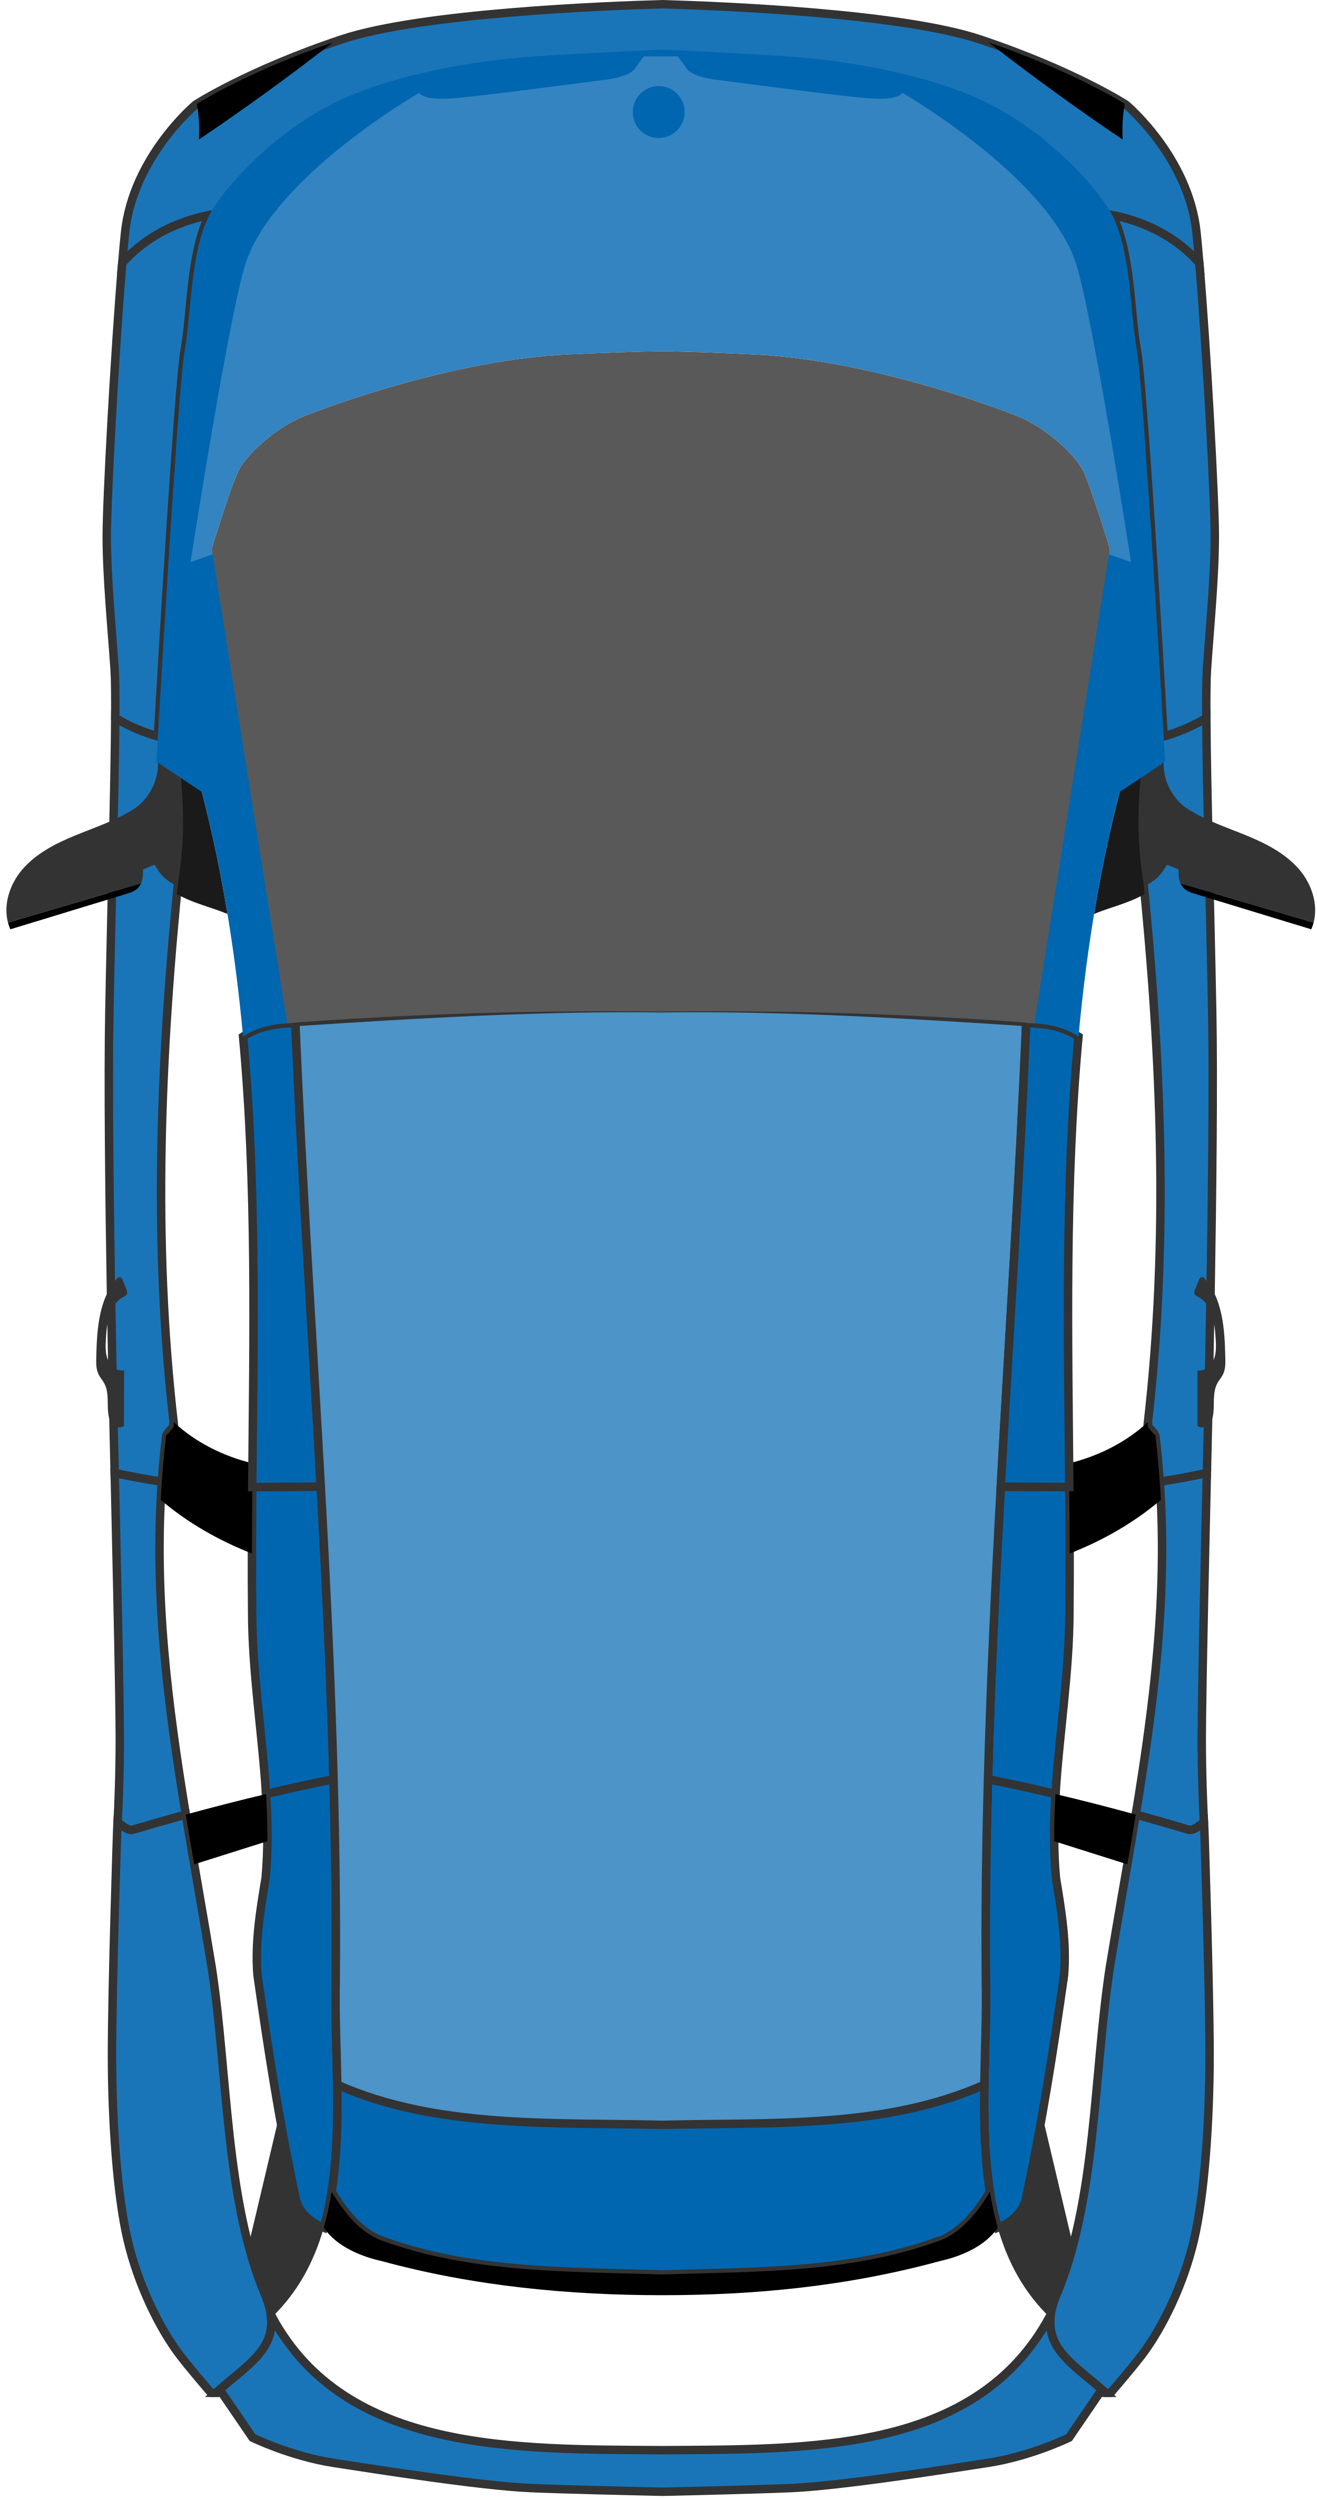 <?xml version="1.0" encoding="UTF-8"?>
<svg width="156px" height="296px" viewBox="0 0 156 296" version="1.1" xmlns="http://www.w3.org/2000/svg" xmlns:xlink="http://www.w3.org/1999/xlink">
    <!-- Generator: Sketch 46.2 (44496) - http://www.bohemiancoding.com/sketch -->
    <title>car2</title>
    <desc>Created with Sketch.</desc>
    <defs>
        <path d="M0.08,36.119 C0.08,45.182 0.522,54.254 1.564,63.38 C4.125,65.772 7.461,67.436 10.905,68.27 C11.11,46.594 11.51,24.768 7.947,3.217 C5.962,2.404 3.823,1.95 1.957,0.858 C0.821,12.663 0.08,24.384 0.08,36.119 L0.08,36.119 L0.08,36.119 Z" id="path-1"></path>
    </defs>
    <g id="Page-1" stroke="none" stroke-width="1" fill="none" fill-rule="evenodd">
        <g id="car2">
            <path d="M141.729,27.559 C140.8,18.583 133.372,12.392 133.372,12.392 C133.372,12.392 127.182,8.369 116.039,4.655 C106.644,1.523 85.01,0.686 78.457,0.5 C71.904,0.686 49.896,1.523 40.501,4.655 C29.358,8.369 23.168,12.392 23.168,12.392 C23.168,12.392 15.74,18.583 14.811,27.559 C14.704,28.596 14.592,29.808 14.479,31.146 C17.256,28 21.149,26.069 25.394,25.361 C43.304,22.506 60.955,23.449 78.457,23.044 C95.958,23.449 113.236,22.506 131.146,25.361 C135.391,26.069 139.284,28 142.061,31.146 C141.948,29.808 141.836,28.596 141.729,27.559" id="Fill-116" fill="#1A75B8"></path>
            <path d="M141.729,27.559 C140.8,18.583 133.372,12.392 133.372,12.392 C133.372,12.392 127.182,8.369 116.039,4.655 C106.644,1.523 85.01,0.686 78.457,0.5 C71.904,0.686 49.896,1.523 40.501,4.655 C29.358,8.369 23.168,12.392 23.168,12.392 C23.168,12.392 15.74,18.583 14.811,27.559 C14.704,28.596 14.592,29.808 14.479,31.146 C17.256,28 21.149,26.069 25.394,25.361 C43.304,22.506 60.955,23.449 78.457,23.044 C95.958,23.449 113.236,22.506 131.146,25.361 C135.391,26.069 139.284,28 142.061,31.146 C141.948,29.808 141.836,28.596 141.729,27.559 Z" id="Stroke-117" stroke="#333333"></path>
            <path d="M20.603,168.839 C20.444,168.096 20.604,168.74 20.604,168.74 C18.05,146.706 19.008,124.992 21.243,102.958 C21.889,97.793 21.518,92.772 21.013,87.799 C18.436,87.238 15.951,86.404 13.652,85.01 C13.6,93.188 13.188,107.377 12.954,119.795 C12.644,136.199 13.573,173.96 13.573,173.96 C13.573,173.96 13.577,174.134 13.585,174.452 C13.689,174.474 13.793,174.488 13.898,174.488 C15.655,174.864 17.412,175.189 19.168,175.447 C19.287,173.752 19.442,172.05 19.646,170.336 C19.646,169.698 20.126,169.422 20.603,168.839" id="Fill-119" fill="#1A75B8"></path>
            <path d="M20.603,168.839 C20.444,168.096 20.604,168.74 20.604,168.74 C18.05,146.706 19.008,124.992 21.243,102.958 C21.889,97.793 21.518,92.772 21.013,87.799 C18.436,87.238 15.951,86.404 13.652,85.01 C13.6,93.188 13.188,107.377 12.954,119.795 C12.644,136.199 13.573,173.96 13.573,173.96 C13.573,173.96 13.577,174.134 13.585,174.452 C13.689,174.474 13.793,174.488 13.898,174.488 C15.655,174.864 17.412,175.189 19.168,175.447 C19.287,173.752 19.442,172.05 19.646,170.336 C19.646,169.698 20.126,169.422 20.603,168.839 Z" id="Stroke-120" stroke="#333333"></path>
            <path d="M18.7,87.202 C19.279,77.221 21.165,45.376 21.882,41.434 C22.679,37.049 22.543,29.865 24.794,25.473 C20.784,26.257 17.124,28.149 14.479,31.146 C13.613,41.387 12.644,59.083 12.644,63.463 C12.644,68.415 13.263,74.605 13.573,79.248 C13.648,80.376 13.668,82.384 13.652,85.01 C15.254,85.982 16.949,86.677 18.7,87.202" id="Fill-121" fill="#1A75B8"></path>
            <path d="M18.7,87.202 C19.279,77.221 21.165,45.376 21.882,41.434 C22.679,37.049 22.543,29.865 24.794,25.473 C20.784,26.257 17.124,28.149 14.479,31.146 C13.613,41.387 12.644,59.083 12.644,63.463 C12.644,68.415 13.263,74.605 13.573,79.248 C13.648,80.376 13.668,82.384 13.652,85.01 C15.254,85.982 16.949,86.677 18.7,87.202 Z" id="Stroke-122" stroke="#333333"></path>
            <path d="M22.84,89.866 C22.665,89.268 22.514,88.669 22.373,88.068 C21.917,87.985 21.463,87.897 21.013,87.799 C21.518,92.772 21.889,97.793 21.243,102.958 C21.145,103.925 21.05,104.892 20.957,105.858 C22.823,106.95 24.962,107.404 26.947,108.217 C25.932,102.074 24.596,95.954 22.84,89.866" id="Fill-123" fill="#1A1A1A"></path>
            <g id="Group-126" transform="translate(19, 105)">
                <mask id="mask-2" fill="white">
                    <use xlink:href="#path-1"></use>
                </mask>
                <g id="Clip-125"></g>
                <path d="M7.947,3.217 C5.962,2.404 3.823,1.95 1.957,0.858 C-0.057,21.779 -0.828,42.437 1.564,63.38 C4.125,65.772 7.461,67.436 10.905,68.27 C11.11,46.594 11.51,24.768 7.947,3.217" id="Fill-124" mask="url(#mask-2)"></path>
            </g>
            <path d="M19.168,175.447 C17.412,175.189 15.655,174.864 13.898,174.488 C13.793,174.488 13.689,174.474 13.585,174.452 C13.669,178.051 14.192,200.437 14.192,205.84 C14.192,210.217 14.021,214.077 13.933,215.767 C14.612,216.286 15.213,216.839 15.814,216.639 C17.879,216.025 19.945,215.434 22.01,214.866 C19.852,201.724 18.23,188.854 19.168,175.447" id="Fill-127" fill="#1A75B8"></path>
            <path d="M19.168,175.447 C17.412,175.189 15.655,174.864 13.898,174.488 C13.793,174.488 13.689,174.474 13.585,174.452 C13.669,178.051 14.192,200.437 14.192,205.84 C14.192,210.217 14.021,214.077 13.933,215.767 C14.612,216.286 15.213,216.839 15.814,216.639 C17.879,216.025 19.945,215.434 22.01,214.866 C19.852,201.724 18.23,188.854 19.168,175.447 Z" id="Stroke-128" stroke="#333333"></path>
            <path d="M37.996,176.034 C35.291,176.058 32.586,176.071 29.88,176.078 C29.84,180.987 29.818,185.887 29.865,190.773 C29.865,197.994 31.064,205.215 31.511,212.435 C34.176,211.805 36.842,211.218 39.511,210.683 C39.196,199.122 38.637,187.579 37.996,176.034" id="Fill-129" fill="#0066B0"></path>
            <path d="M37.996,176.034 C35.291,176.058 32.586,176.071 29.88,176.078 C29.84,180.987 29.818,185.887 29.865,190.773 C29.865,197.994 31.064,205.215 31.511,212.435 C34.176,211.805 36.842,211.218 39.511,210.683 C39.196,199.122 38.637,187.579 37.996,176.034 Z" id="Stroke-130" stroke="#333333"></path>
            <path d="M22.01,214.866 C25.176,213.996 28.342,213.185 31.511,212.435 C31.064,205.215 29.865,197.994 29.865,190.773 C29.843,188.502 29.837,186.228 29.84,183.951 C25.958,182.434 22.224,180.317 19.042,177.603 C18.409,190.237 19.968,202.43 22.01,214.866" id="Fill-131"></path>
            <path d="M20.564,168.38 C20.578,168.5 20.59,168.62 20.604,168.74 C20.604,168.74 20.603,168.839 20.444,169.104 C19.806,170.062 19.646,169.698 19.646,170.336 C19.442,172.05 19.287,173.752 19.168,175.447 C19.118,176.167 19.078,176.885 19.042,177.603 C22.224,180.317 25.958,182.434 29.84,183.951 C29.843,181.33 29.858,178.705 29.88,176.078 C29.888,175.142 29.897,174.206 29.905,173.27 C26.461,172.436 23.125,170.772 20.564,168.38" id="Fill-133" fill="#000000"></path>
            <path d="M31.461,271.883 C26.671,260.706 26.991,245.378 25.075,232.925 C24.069,226.799 22.985,220.805 22.01,214.866 C19.945,215.434 17.879,216.025 15.814,216.639 C15.213,216.839 14.612,216.286 13.933,215.767 C13.903,216.348 13.882,216.673 13.882,216.673 C13.882,216.673 13.263,235.244 13.263,243.292 C13.263,251.339 13.882,260.006 15.12,265.268 C16.359,270.529 18.867,275.675 21.311,278.886 C22.521,280.476 24.985,283.329 24.985,283.329 L25.587,283.329 C29.722,279.624 33.798,277.725 31.461,271.883" id="Fill-134" fill="#1A75B8"></path>
            <path d="M31.461,271.883 C26.671,260.706 26.991,245.378 25.075,232.925 C24.069,226.799 22.985,220.805 22.01,214.866 C19.945,215.434 17.879,216.025 15.814,216.639 C15.213,216.839 14.612,216.286 13.933,215.767 C13.903,216.348 13.882,216.673 13.882,216.673 C13.882,216.673 13.263,235.244 13.263,243.292 C13.263,251.339 13.882,260.006 15.12,265.268 C16.359,270.529 18.867,275.675 21.311,278.886 C22.521,280.476 24.985,283.329 24.985,283.329 L25.587,283.329 C29.722,279.624 33.798,277.725 31.461,271.883 Z" id="Stroke-135" stroke="#333333"></path>
            <path d="M31.461,222.387 C30.823,226.219 30.184,230.051 30.503,233.883 C31.781,242.824 33.058,251.126 34.974,260.068 C35.218,261.776 36.582,263.109 38.352,263.786 C40.978,254.63 39.555,243.692 39.764,234.521 C39.831,226.563 39.728,218.619 39.511,210.683 C36.842,211.218 34.176,211.805 31.511,212.435 C31.716,215.752 31.763,219.07 31.461,222.387" id="Fill-136" fill="#0066B0"></path>
            <path d="M31.461,222.387 C30.823,226.219 30.184,230.051 30.503,233.883 C31.781,242.824 33.058,251.126 34.974,260.068 C35.218,261.776 36.582,263.109 38.352,263.786 C40.978,254.63 39.555,243.692 39.764,234.521 C39.831,226.563 39.728,218.619 39.511,210.683 C36.842,211.218 34.176,211.805 31.511,212.435 C31.716,215.752 31.763,219.07 31.461,222.387 Z" id="Stroke-137" stroke="#333333"></path>
            <path d="M31.511,212.435 C28.342,213.185 25.176,213.996 22.01,214.866 C22.331,216.821 22.666,218.786 23.004,220.755 L31.67,218.018 C31.688,216.157 31.626,214.296 31.511,212.435" id="Fill-138" fill="#000000"></path>
            <path d="M30.503,233.883 C30.184,230.051 30.823,226.219 31.461,222.387 C31.594,220.931 31.656,219.475 31.67,218.018 L23.004,220.755 C23.692,224.769 24.4,228.816 25.075,232.925 C26.667,243.274 26.718,255.605 29.438,265.892 L33.094,250.43 C32.123,244.954 31.312,239.546 30.503,233.883" id="Fill-139"></path>
            <path d="M34.974,260.068 C34.272,256.79 33.656,253.599 33.094,250.43 L29.438,265.892 C29.991,267.984 30.652,269.994 31.461,271.883 C31.846,272.844 32.054,273.696 32.119,274.469 C35.286,271.446 37.205,267.786 38.352,263.786 C36.582,263.109 35.218,261.776 34.974,260.068" id="Fill-141" fill="#333333"></path>
            <path d="M29.88,176.078 C32.586,176.071 35.291,176.058 37.996,176.034 C36.981,157.762 35.763,139.487 34.987,121.138 C32.777,121.183 30.658,121.496 28.791,122.744 C30.425,140.479 30.027,158.335 29.88,176.078" id="Fill-142" fill="#0066B0"></path>
            <path d="M29.88,176.078 C32.586,176.071 35.291,176.058 37.996,176.034 C36.981,157.762 35.763,139.487 34.987,121.138 C32.777,121.183 30.658,121.496 28.791,122.744 C30.425,140.479 30.027,158.335 29.88,176.078 Z" id="Stroke-143" stroke="#333333"></path>
            <path d="M32.419,106.79 C31.476,100.727 30.477,94.836 29.492,88.97 C28.158,81.029 26.853,73.134 25.754,64.933 C23.982,65.706 22.232,66.412 20.285,66.235 C21.168,73.596 20.699,80.957 22.373,88.068 C22.514,88.669 22.665,89.268 22.84,89.866 C25.977,100.741 27.775,111.719 28.791,122.744 C30.658,121.496 32.777,121.183 34.987,121.138 C34.983,121.039 34.978,120.94 34.974,120.84 C34.655,116.051 33.058,111.58 32.419,106.79" id="Fill-144" fill="#0066B0"></path>
            <path d="M39.425,5.02 C29.938,8.291 24.292,11.69 23.32,12.296 C23.56,13.692 23.641,15.114 23.553,16.528 C28.973,12.875 34.266,9.034 39.425,5.02" id="Fill-145" fill="#000000"></path>
            <path d="M14.041,151.197 C11.692,153.643 11.479,157.376 11.401,160.766 C11.386,161.425 11.376,162.113 11.66,162.709 C11.843,163.093 12.138,163.414 12.342,163.788 C12.898,164.811 12.7,166.057 12.804,167.217 C12.849,167.724 12.968,168.252 13.311,168.628 C13.654,169.005 14.277,169.163 14.685,168.857 C14.689,166.662 14.693,164.467 14.697,162.272 C13.875,162.404 13.089,161.76 12.772,160.99 C12.455,160.221 12.497,159.357 12.544,158.527 C12.65,156.658 12.952,154.463 14.601,153.577 C14.767,153.488 14.957,153.402 15.034,153.229 C15.113,153.051 15.044,152.846 14.973,152.665 C14.82,152.27 14.661,151.877 14.496,151.486 C14.443,151.36 14.346,151.21 14.213,151.239 C14.08,151.269 14.231,151.529 14.277,151.401" id="Fill-146" fill="#333333"></path>
            <path d="M21.44,92.019 C20.83,91.447 20.18,91.057 19.685,90.76 C19.113,90.417 18.693,90.188 18.693,90.188 C18.858,92.324 17.63,94.662 15.822,95.812 C13.69,97.168 11.259,97.962 8.921,98.921 C6.582,99.88 4.249,101.067 2.612,102.993 C1.16,104.702 0.372,107.114 0.944,109.244 L16.699,104.616 C16.874,104.225 16.971,103.695 16.932,102.958 C17.33,102.808 17.9,102.544 18.298,102.394 C19.258,103.918 19.456,104.039 21.021,104.993 C21.86,99.841 21.784,96.598 21.44,92.019" id="Fill-147" fill="#333333"></path>
            <path d="M1.225,110.039 C5.505,108.725 8.128,107.945 12.408,106.63 C13.204,106.386 14.545,105.989 15.335,105.726 C15.843,105.556 16.392,105.299 16.699,104.616 L0.944,109.244 C1.016,109.514 1.107,109.78 1.225,110.039" id="Fill-148" fill="#000000"></path>
            <path d="M135.937,168.839 C136.096,168.096 135.936,168.74 135.936,168.74 C138.49,146.706 137.532,124.992 135.297,102.958 C134.651,97.793 135.022,92.772 135.527,87.799 C138.104,87.238 140.589,86.404 142.888,85.01 C142.94,93.188 143.352,107.377 143.586,119.795 C143.896,136.199 142.967,173.96 142.967,173.96 C142.967,173.96 142.963,174.134 142.955,174.452 C142.851,174.474 142.747,174.488 142.642,174.488 C140.885,174.864 139.128,175.189 137.372,175.447 C137.253,173.752 137.098,172.05 136.894,170.336 C136.894,169.698 136.414,169.422 135.937,168.839" id="Fill-149" fill="#1A75B8"></path>
            <path d="M135.937,168.839 C136.096,168.096 135.936,168.74 135.936,168.74 C138.49,146.706 137.532,124.992 135.297,102.958 C134.651,97.793 135.022,92.772 135.527,87.799 C138.104,87.238 140.589,86.404 142.888,85.01 C142.94,93.188 143.352,107.377 143.586,119.795 C143.896,136.199 142.967,173.96 142.967,173.96 C142.967,173.96 142.963,174.134 142.955,174.452 C142.851,174.474 142.747,174.488 142.642,174.488 C140.885,174.864 139.128,175.189 137.372,175.447 C137.253,173.752 137.098,172.05 136.894,170.336 C136.894,169.698 136.414,169.422 135.937,168.839 Z" id="Stroke-150" stroke="#333333"></path>
            <path d="M137.84,87.202 C137.261,77.221 135.375,45.376 134.658,41.434 C133.861,37.049 133.997,29.865 131.746,25.473 C135.756,26.257 139.416,28.149 142.061,31.146 C142.927,41.387 143.896,59.083 143.896,63.463 C143.896,68.415 143.277,74.605 142.967,79.248 C142.892,80.376 142.872,82.384 142.888,85.01 C141.286,85.982 139.591,86.677 137.84,87.202" id="Fill-151" fill="#1A75B8"></path>
            <path d="M137.84,87.202 C137.261,77.221 135.375,45.376 134.658,41.434 C133.861,37.049 133.997,29.865 131.746,25.473 C135.756,26.257 139.416,28.149 142.061,31.146 C142.927,41.387 143.896,59.083 143.896,63.463 C143.896,68.415 143.277,74.605 142.967,79.248 C142.892,80.376 142.872,82.384 142.888,85.01 C141.286,85.982 139.591,86.677 137.84,87.202 Z" id="Stroke-152" stroke="#333333"></path>
            <path d="M135.616,52.504 C134.339,38.454 133.618,30.37 127.953,23.445 C125.079,19.933 119.378,16.735 106.877,10.992 C97.69,6.771 84.065,6.218 78.457,6.181 C72.848,6.218 58.85,6.771 49.663,10.992 C37.162,16.735 31.461,19.933 28.587,23.445 C22.922,30.37 22.201,38.454 20.924,52.504 C19.646,66.555 20.285,91.143 20.285,91.143 L23.797,93.698 L21.882,77.731 L21.562,66.555 C21.562,66.555 26.671,34.622 31.461,28.874 C36.251,23.126 46.15,14.504 50.94,13.227 C54.732,12.216 71.705,10.804 78.457,10.26 C85.209,10.804 101.808,12.216 105.6,13.227 C110.39,14.504 120.289,23.126 125.079,28.874 C129.869,34.622 134.978,66.555 134.978,66.555 L134.659,77.731 L132.743,93.698 L136.255,91.143 C136.255,91.143 136.894,66.555 135.616,52.504" id="Fill-153" fill="#000000"></path>
            <path d="M133.701,89.866 C133.875,89.268 134.026,88.669 134.167,88.068 C134.623,87.985 135.077,87.897 135.527,87.799 C135.022,92.772 134.651,97.793 135.297,102.958 C135.395,103.925 135.49,104.892 135.583,105.858 C133.717,106.95 131.578,107.404 129.593,108.217 C130.608,102.074 131.944,95.954 133.701,89.866" id="Fill-154" fill="#1A1A1A"></path>
            <path d="M129.593,108.217 C131.578,107.404 133.717,106.95 135.583,105.858 C137.597,126.779 138.368,147.437 135.976,168.38 C133.415,170.772 130.079,172.436 126.635,173.27 C126.43,151.594 126.03,129.768 129.593,108.217" id="Fill-155"></path>
            <path d="M137.372,175.447 C139.128,175.189 140.885,174.864 142.642,174.488 C142.747,174.488 142.851,174.474 142.955,174.452 C142.871,178.051 142.348,200.437 142.348,205.84 C142.348,210.217 142.519,214.077 142.607,215.767 C141.928,216.286 141.327,216.839 140.726,216.639 C138.661,216.025 136.595,215.434 134.53,214.866 C136.688,201.724 138.31,188.854 137.372,175.447" id="Fill-157" fill="#1A75B8"></path>
            <path d="M137.372,175.447 C139.128,175.189 140.885,174.864 142.642,174.488 C142.747,174.488 142.851,174.474 142.955,174.452 C142.871,178.051 142.348,200.437 142.348,205.84 C142.348,210.217 142.519,214.077 142.607,215.767 C141.928,216.286 141.327,216.839 140.726,216.639 C138.661,216.025 136.595,215.434 134.53,214.866 C136.688,201.724 138.31,188.854 137.372,175.447 Z" id="Stroke-158" stroke="#333333"></path>
            <path d="M118.544,176.034 C121.249,176.058 123.954,176.071 126.66,176.078 C126.7,180.987 126.722,185.887 126.675,190.773 C126.675,197.994 125.476,205.215 125.029,212.435 C122.364,211.805 119.698,211.218 117.029,210.683 C117.344,199.122 117.903,187.579 118.544,176.034" id="Fill-159" fill="#0066B0"></path>
            <path d="M118.544,176.034 C121.249,176.058 123.954,176.071 126.66,176.078 C126.7,180.987 126.722,185.887 126.675,190.773 C126.675,197.994 125.476,205.215 125.029,212.435 C122.364,211.805 119.698,211.218 117.029,210.683 C117.344,199.122 117.903,187.579 118.544,176.034 Z" id="Stroke-160" stroke="#333333"></path>
            <path d="M134.53,214.866 C131.364,213.996 128.198,213.185 125.029,212.435 C125.476,205.215 126.675,197.994 126.675,190.773 C126.697,188.502 126.703,186.228 126.7,183.951 C130.582,182.434 134.316,180.317 137.498,177.603 C138.131,190.237 136.572,202.43 134.53,214.866" id="Fill-161"></path>
            <path d="M135.976,168.38 C135.962,168.5 135.95,168.62 135.936,168.74 C135.936,168.74 135.937,168.839 136.096,169.104 C136.734,170.062 136.894,169.698 136.894,170.336 C137.098,172.05 137.253,173.752 137.372,175.447 C137.422,176.167 137.462,176.885 137.498,177.603 C134.316,180.317 130.582,182.434 126.7,183.951 C126.697,181.33 126.682,178.705 126.66,176.078 C126.652,175.142 126.643,174.206 126.635,173.27 C130.079,172.436 133.415,170.772 135.976,168.38" id="Fill-163" fill="#000000"></path>
            <path d="M125.079,271.883 C129.869,260.706 129.549,245.378 131.465,232.925 C132.471,226.799 133.555,220.805 134.53,214.866 C136.595,215.434 138.661,216.025 140.726,216.639 C141.327,216.839 141.928,216.286 142.607,215.767 C142.637,216.348 142.658,216.673 142.658,216.673 C142.658,216.673 143.277,235.244 143.277,243.292 C143.277,251.339 142.658,260.006 141.42,265.268 C140.181,270.529 137.673,275.675 135.229,278.886 C134.019,280.476 131.555,283.329 131.555,283.329 L130.953,283.329 C126.818,279.624 122.742,277.725 125.079,271.883" id="Fill-164" fill="#1A75B8"></path>
            <path d="M125.079,271.883 C129.869,260.706 129.549,245.378 131.465,232.925 C132.471,226.799 133.555,220.805 134.53,214.866 C136.595,215.434 138.661,216.025 140.726,216.639 C141.327,216.839 141.928,216.286 142.607,215.767 C142.637,216.348 142.658,216.673 142.658,216.673 C142.658,216.673 143.277,235.244 143.277,243.292 C143.277,251.339 142.658,260.006 141.42,265.268 C140.181,270.529 137.673,275.675 135.229,278.886 C134.019,280.476 131.555,283.329 131.555,283.329 L130.953,283.329 C126.818,279.624 122.742,277.725 125.079,271.883 Z" id="Stroke-165" stroke="#333333"></path>
            <path d="M125.079,222.387 C125.717,226.219 126.356,230.051 126.037,233.883 C124.759,242.824 123.482,251.126 121.566,260.068 C121.322,261.776 119.958,263.109 118.188,263.786 C115.562,254.63 116.985,243.692 116.776,234.521 C116.709,226.563 116.812,218.619 117.029,210.683 C119.698,211.218 122.364,211.805 125.029,212.435 C124.824,215.752 124.777,219.07 125.079,222.387" id="Fill-166" fill="#0066B0"></path>
            <path d="M125.079,222.387 C125.717,226.219 126.356,230.051 126.037,233.883 C124.759,242.824 123.482,251.126 121.566,260.068 C121.322,261.776 119.958,263.109 118.188,263.786 C115.562,254.63 116.985,243.692 116.776,234.521 C116.709,226.563 116.812,218.619 117.029,210.683 C119.698,211.218 122.364,211.805 125.029,212.435 C124.824,215.752 124.777,219.07 125.079,222.387 Z" id="Stroke-167" stroke="#333333"></path>
            <path d="M125.029,212.435 C128.198,213.185 131.364,213.996 134.53,214.866 C134.209,216.821 133.874,218.786 133.536,220.755 L124.87,218.018 C124.852,216.157 124.914,214.296 125.029,212.435" id="Fill-168" fill="#000000"></path>
            <path d="M126.037,233.883 C126.356,230.051 125.717,226.219 125.079,222.387 C124.946,220.931 124.884,219.475 124.87,218.018 L133.536,220.755 C132.848,224.769 132.14,228.816 131.465,232.925 C129.873,243.274 129.822,255.605 127.102,265.892 L123.446,250.43 C124.417,244.954 125.228,239.546 126.037,233.883" id="Fill-169"></path>
            <path d="M121.566,260.068 C122.268,256.79 122.884,253.599 123.446,250.43 L127.102,265.892 C126.549,267.984 125.888,269.994 125.079,271.883 C124.694,272.844 124.486,273.696 124.421,274.469 C121.254,271.446 119.335,267.786 118.188,263.786 C119.958,263.109 121.322,261.776 121.566,260.068" id="Fill-171" fill="#333333"></path>
            <path d="M118.186,263.775 C116.64,266.065 113.679,267.213 111.348,267.731 C100.384,270.722 89.42,271.961 78.457,271.3 C67.493,271.961 56.156,270.722 45.192,267.731 C42.861,267.213 39.9,266.065 38.354,263.775 C37.221,267.73 35.334,271.353 32.233,274.358 C40.977,290.489 61.113,290.002 78.457,290.126 C95.8,290.002 115.563,290.489 124.307,274.358 C121.206,271.353 119.32,267.73 118.186,263.775" id="Fill-172"></path>
            <path d="M78.457,119.386 C64.09,119.193 49.349,120.074 34.982,121.013 C35.757,139.404 36.978,157.72 37.996,176.034 C38.637,187.579 39.196,199.122 39.511,210.683 C39.728,218.619 39.831,226.563 39.764,234.521 C39.676,238.408 39.88,242.612 39.944,246.863 C51.703,252.087 65.637,251.448 78.457,251.765 C91.276,251.448 104.837,252.087 116.596,246.863 C116.66,242.612 116.865,238.408 116.776,234.521 C116.709,226.563 116.812,218.619 117.029,210.683 C117.344,199.122 117.903,187.579 118.544,176.034 C119.562,157.72 120.783,139.404 121.558,121.013 C107.191,120.074 92.824,119.193 78.457,119.386" id="Fill-174" fill="#4D94C8"></path>
            <path d="M78.457,119.386 C64.09,119.193 49.349,120.074 34.982,121.013 C35.757,139.404 36.978,157.72 37.996,176.034 C38.637,187.579 39.196,199.122 39.511,210.683 C39.728,218.619 39.831,226.563 39.764,234.521 C39.676,238.408 39.88,242.612 39.944,246.863 C51.703,252.087 65.637,251.448 78.457,251.765 C91.276,251.448 104.837,252.087 116.596,246.863 C116.66,242.612 116.865,238.408 116.776,234.521 C116.709,226.563 116.812,218.619 117.029,210.683 C117.344,199.122 117.903,187.579 118.544,176.034 C119.562,157.72 120.783,139.404 121.558,121.013 C107.191,120.074 92.824,119.193 78.457,119.386 Z" id="Stroke-175" stroke="#333333"></path>
            <path d="M116.596,246.863 C104.837,252.087 91.276,251.288 78.457,251.605 C65.637,251.288 51.703,252.087 39.944,246.863 C40.009,251.127 39.934,255.438 39.282,259.525 C40.723,261.904 42.459,264.104 44.873,265.177 C55.559,269.184 67.064,268.945 78.457,269.321 C89.849,268.945 100.982,269.184 111.667,265.177 C114.081,264.104 115.817,261.904 117.258,259.525 C116.606,255.438 116.531,251.127 116.596,246.863" id="Fill-176" fill="#0066B0"></path>
            <path d="M116.596,246.863 C104.837,252.087 91.276,251.288 78.457,251.605 C65.637,251.288 51.703,252.087 39.944,246.863 C40.009,251.127 39.934,255.438 39.282,259.525 C40.723,261.904 42.459,264.104 44.873,265.177 C55.559,269.184 67.064,268.945 78.457,269.321 C89.849,268.945 100.982,269.184 111.667,265.177 C114.081,264.104 115.817,261.904 117.258,259.525 C116.606,255.438 116.531,251.127 116.596,246.863 Z" id="Stroke-177" stroke="#333333"></path>
            <path d="M117.258,259.525 C115.817,261.904 114.081,264.104 111.667,265.177 C100.982,269.184 89.849,268.945 78.457,269.321 C67.064,268.945 55.559,269.184 44.873,265.177 C42.459,264.104 40.723,261.904 39.282,259.525 C39.051,260.974 38.749,262.395 38.354,263.775 C39.9,266.065 42.861,267.213 45.192,267.731 C56.156,270.722 67.473,271.775 78.457,271.775 C89.44,271.775 100.384,270.722 111.348,267.731 C113.679,267.213 116.64,266.065 118.186,263.775 C117.791,262.395 117.489,260.974 117.258,259.525" id="Fill-178" fill="#000000"></path>
            <path d="M124.421,274.469 C124.382,274.432 124.346,274.395 124.307,274.358 C115.563,290.489 95.8,290.002 78.457,290.126 C61.113,290.002 40.977,290.489 32.233,274.358 C32.194,274.395 32.158,274.432 32.119,274.469 C32.453,278.397 29.042,280.233 25.587,283.329 L26.281,283.329 L29.913,288.646 C29.913,288.646 34.452,290.851 39.51,291.629 C44.567,292.407 56.888,294.352 62.853,294.612 C66.765,294.782 74.116,294.952 78.457,295.049 C82.798,294.952 89.775,294.782 93.687,294.612 C99.652,294.352 111.973,292.407 117.03,291.629 C122.088,290.851 126.627,288.646 126.627,288.646 L130.259,283.329 L130.953,283.329 C127.498,280.233 124.087,278.397 124.421,274.469" id="Fill-179" fill="#1A75B8"></path>
            <path d="M124.421,274.469 C124.382,274.432 124.346,274.395 124.307,274.358 C115.563,290.489 95.8,290.002 78.457,290.126 C61.113,290.002 40.977,290.489 32.233,274.358 C32.194,274.395 32.158,274.432 32.119,274.469 C32.453,278.397 29.042,280.233 25.587,283.329 L26.281,283.329 L29.913,288.646 C29.913,288.646 34.452,290.851 39.51,291.629 C44.567,292.407 56.888,294.352 62.853,294.612 C66.765,294.782 74.116,294.952 78.457,295.049 C82.798,294.952 89.775,294.782 93.687,294.612 C99.652,294.352 111.973,292.407 117.03,291.629 C122.088,290.851 126.627,288.646 126.627,288.646 L130.259,283.329 L130.953,283.329 C127.498,280.233 124.087,278.397 124.421,274.469 Z" id="Stroke-180" stroke="#333333"></path>
            <path d="M126.66,176.078 C123.954,176.071 121.249,176.058 118.544,176.034 C119.559,157.762 120.777,139.487 121.553,121.138 C123.763,121.183 125.882,121.496 127.749,122.744 C126.115,140.479 126.513,158.335 126.66,176.078" id="Fill-181" fill="#0066B0"></path>
            <path d="M126.66,176.078 C123.954,176.071 121.249,176.058 118.544,176.034 C119.559,157.762 120.777,139.487 121.553,121.138 C123.763,121.183 125.882,121.496 127.749,122.744 C126.115,140.479 126.513,158.335 126.66,176.078 Z" id="Stroke-182" stroke="#333333"></path>
            <path d="M124.121,106.79 C125.064,100.727 126.063,94.836 127.048,88.97 C128.382,81.029 129.687,73.134 130.786,64.933 C132.558,65.706 134.308,66.412 136.255,66.235 C135.372,73.596 135.841,80.957 134.167,88.068 C134.026,88.669 133.875,89.268 133.701,89.866 C130.563,100.741 128.765,111.719 127.749,122.744 C125.882,121.496 123.763,121.183 121.553,121.138 C121.557,121.039 121.562,120.94 121.566,120.84 C121.885,116.051 123.482,111.58 124.121,106.79" id="Fill-183" fill="#0066B0"></path>
            <path d="M128.272,55.698 C127.314,53.782 123.801,50.588 120.608,49.311 C117.415,48.034 102.726,42.605 89.314,41.966 C84.275,41.726 80.815,41.622 78.457,41.585 C76.099,41.622 72.265,41.726 67.226,41.966 C53.814,42.605 39.125,48.034 35.932,49.311 C32.739,50.588 29.226,53.782 28.268,55.698 C27.31,57.614 25.075,64.958 25.075,64.958 L34.016,121.16 C34.016,121.16 45.512,120.202 59.882,119.882 C67.912,119.704 74.518,119.725 78.457,119.778 C82.395,119.725 88.628,119.704 96.658,119.882 C111.028,120.202 122.524,121.16 122.524,121.16 L131.465,64.958 C131.465,64.958 129.23,57.614 128.272,55.698" id="Fill-184" fill="#595959"></path>
            <path d="M125.079,63.042 C121.566,59.849 110.07,55.378 99.852,53.462 C92.606,52.104 83.274,52.03 78.457,52.101 C73.64,52.03 63.934,52.104 56.688,53.462 C46.47,55.378 34.974,59.849 31.461,63.042 C27.949,66.235 27.31,68.151 27.629,71.983 C27.949,75.815 34.974,112.219 35.293,113.815 C35.613,115.412 35.293,117.647 40.722,117.009 C46.15,116.37 57.327,115.412 62.436,115.412 C67.545,115.412 72.655,115.731 72.655,115.731 C72.655,115.731 74.251,115.412 74.251,113.815 C74.251,112.506 74.681,106.476 74.835,104.345 C74.866,103.922 75.218,103.597 75.642,103.597 L80.898,103.597 C81.322,103.597 81.674,103.922 81.705,104.345 C81.859,106.476 82.289,112.506 82.289,113.815 C82.289,115.412 83.885,115.731 83.885,115.731 C83.885,115.731 88.995,115.412 94.104,115.412 C99.213,115.412 110.39,116.37 115.818,117.009 C121.247,117.647 120.927,115.412 121.247,113.815 C121.566,112.219 128.591,75.815 128.911,71.983 C129.23,68.151 128.591,66.235 125.079,63.042" id="Fill-185"></path>
            <path d="M117.115,5.02 C126.602,8.291 132.248,11.69 133.22,12.296 C132.98,13.692 132.899,15.114 132.987,16.528 C127.567,12.875 122.274,9.034 117.115,5.02" id="Fill-187" fill="#000000"></path>
            <path d="M142.499,151.197 C144.848,153.643 145.061,157.376 145.139,160.766 C145.154,161.425 145.164,162.113 144.88,162.709 C144.697,163.093 144.402,163.414 144.198,163.788 C143.642,164.811 143.84,166.057 143.736,167.217 C143.691,167.724 143.572,168.252 143.229,168.628 C142.886,169.005 142.263,169.163 141.855,168.857 C141.851,166.662 141.847,164.467 141.843,162.272 C142.665,162.404 143.451,161.76 143.768,160.99 C144.085,160.221 144.043,159.357 143.996,158.527 C143.89,156.658 143.588,154.463 141.939,153.577 C141.773,153.488 141.583,153.402 141.506,153.229 C141.427,153.051 141.496,152.846 141.567,152.665 C141.72,152.27 141.879,151.877 142.044,151.486 C142.097,151.36 142.194,151.21 142.327,151.239 C142.46,151.269 142.309,151.529 142.263,151.401" id="Fill-188" fill="#333333"></path>
            <path d="M135.1,92.019 C135.71,91.447 136.36,91.057 136.855,90.76 C137.427,90.417 137.847,90.188 137.847,90.188 C137.682,92.324 138.91,94.662 140.718,95.812 C142.85,97.168 145.281,97.962 147.619,98.921 C149.958,99.88 152.291,101.067 153.928,102.993 C155.38,104.702 156.168,107.114 155.596,109.244 L139.841,104.616 C139.666,104.225 139.569,103.695 139.608,102.958 C139.21,102.808 138.64,102.544 138.242,102.394 C137.282,103.918 137.084,104.039 135.519,104.993 C134.68,99.841 134.756,96.598 135.1,92.019" id="Fill-189" fill="#333333"></path>
            <path d="M155.315,110.039 C151.035,108.725 148.412,107.945 144.132,106.63 C143.336,106.386 141.995,105.989 141.205,105.726 C140.697,105.556 140.148,105.299 139.841,104.616 L155.596,109.244 C155.524,109.514 155.433,109.78 155.315,110.039" id="Fill-190" fill="#000000"></path>
            <path d="M134.659,41.434 C133.807,36.751 134.02,28.874 131.252,24.616 C128.485,20.359 122.311,14.398 115.286,11.417 C108.261,8.437 99.532,7.16 93.997,6.734 C90.4,6.457 83.116,6.09 78.457,5.868 C73.798,6.09 66.14,6.457 62.543,6.734 C57.008,7.16 48.279,8.437 41.254,11.417 C34.229,14.398 28.055,20.359 25.288,24.616 C22.52,28.874 22.733,36.751 21.882,41.434 C21.03,46.118 18.529,90.185 18.529,90.185 L23.797,93.698 L27.904,93.705 C22.295,79.067 18.175,60.806 31.142,49.95 C44.13,38.817 61.673,37.145 78.457,36.351 C95.24,37.145 112.41,38.817 125.398,49.95 C138.365,60.806 134.245,79.067 128.636,93.705 L132.743,93.698 L138.011,90.185 C138.011,90.185 135.51,46.118 134.659,41.434" id="Fill-191" fill="#0066B0"></path>
            <path d="M133.971,66.555 C133.971,66.555 129.264,36.159 127.314,30.79 C123.609,20.591 106.877,10.992 106.877,10.992 C106.877,10.992 106.558,11.95 102.726,11.63 C98.894,11.311 84.524,9.395 84.524,9.395 C84.524,9.395 81.969,9.076 81.331,8.118 C80.692,7.16 80.271,6.682 80.271,6.682 L76.269,6.682 C76.269,6.682 75.848,7.16 75.209,8.118 C74.571,9.076 72.016,9.395 72.016,9.395 C72.016,9.395 57.646,11.311 53.814,11.63 C49.982,11.95 49.663,10.992 49.663,10.992 C49.663,10.992 32.931,20.591 29.226,30.79 C27.276,36.159 22.569,66.555 22.569,66.555 L25.185,65.649 L25.075,64.958 C25.075,64.958 27.31,57.614 28.268,55.698 C29.226,53.782 32.739,50.588 35.932,49.311 C39.125,48.034 53.814,42.605 67.226,41.966 C72.265,41.726 76.099,41.622 78.457,41.585 C80.815,41.622 84.275,41.726 89.314,41.966 C102.726,42.605 117.415,48.034 120.608,49.311 C123.801,50.588 127.314,53.782 128.272,55.698 C129.23,57.614 131.465,64.958 131.465,64.958 L131.355,65.649 L133.971,66.555" id="Fill-192" fill="#3384C0"></path>
            <path d="M81.101,13.271 C81.101,14.969 79.724,16.345 78.026,16.345 C76.328,16.345 74.952,14.969 74.952,13.271 C74.952,11.573 76.328,10.196 78.026,10.196 C79.724,10.196 81.101,11.573 81.101,13.271" id="Fill-193" fill="#0066B0"></path>
        </g>
    </g>
</svg>